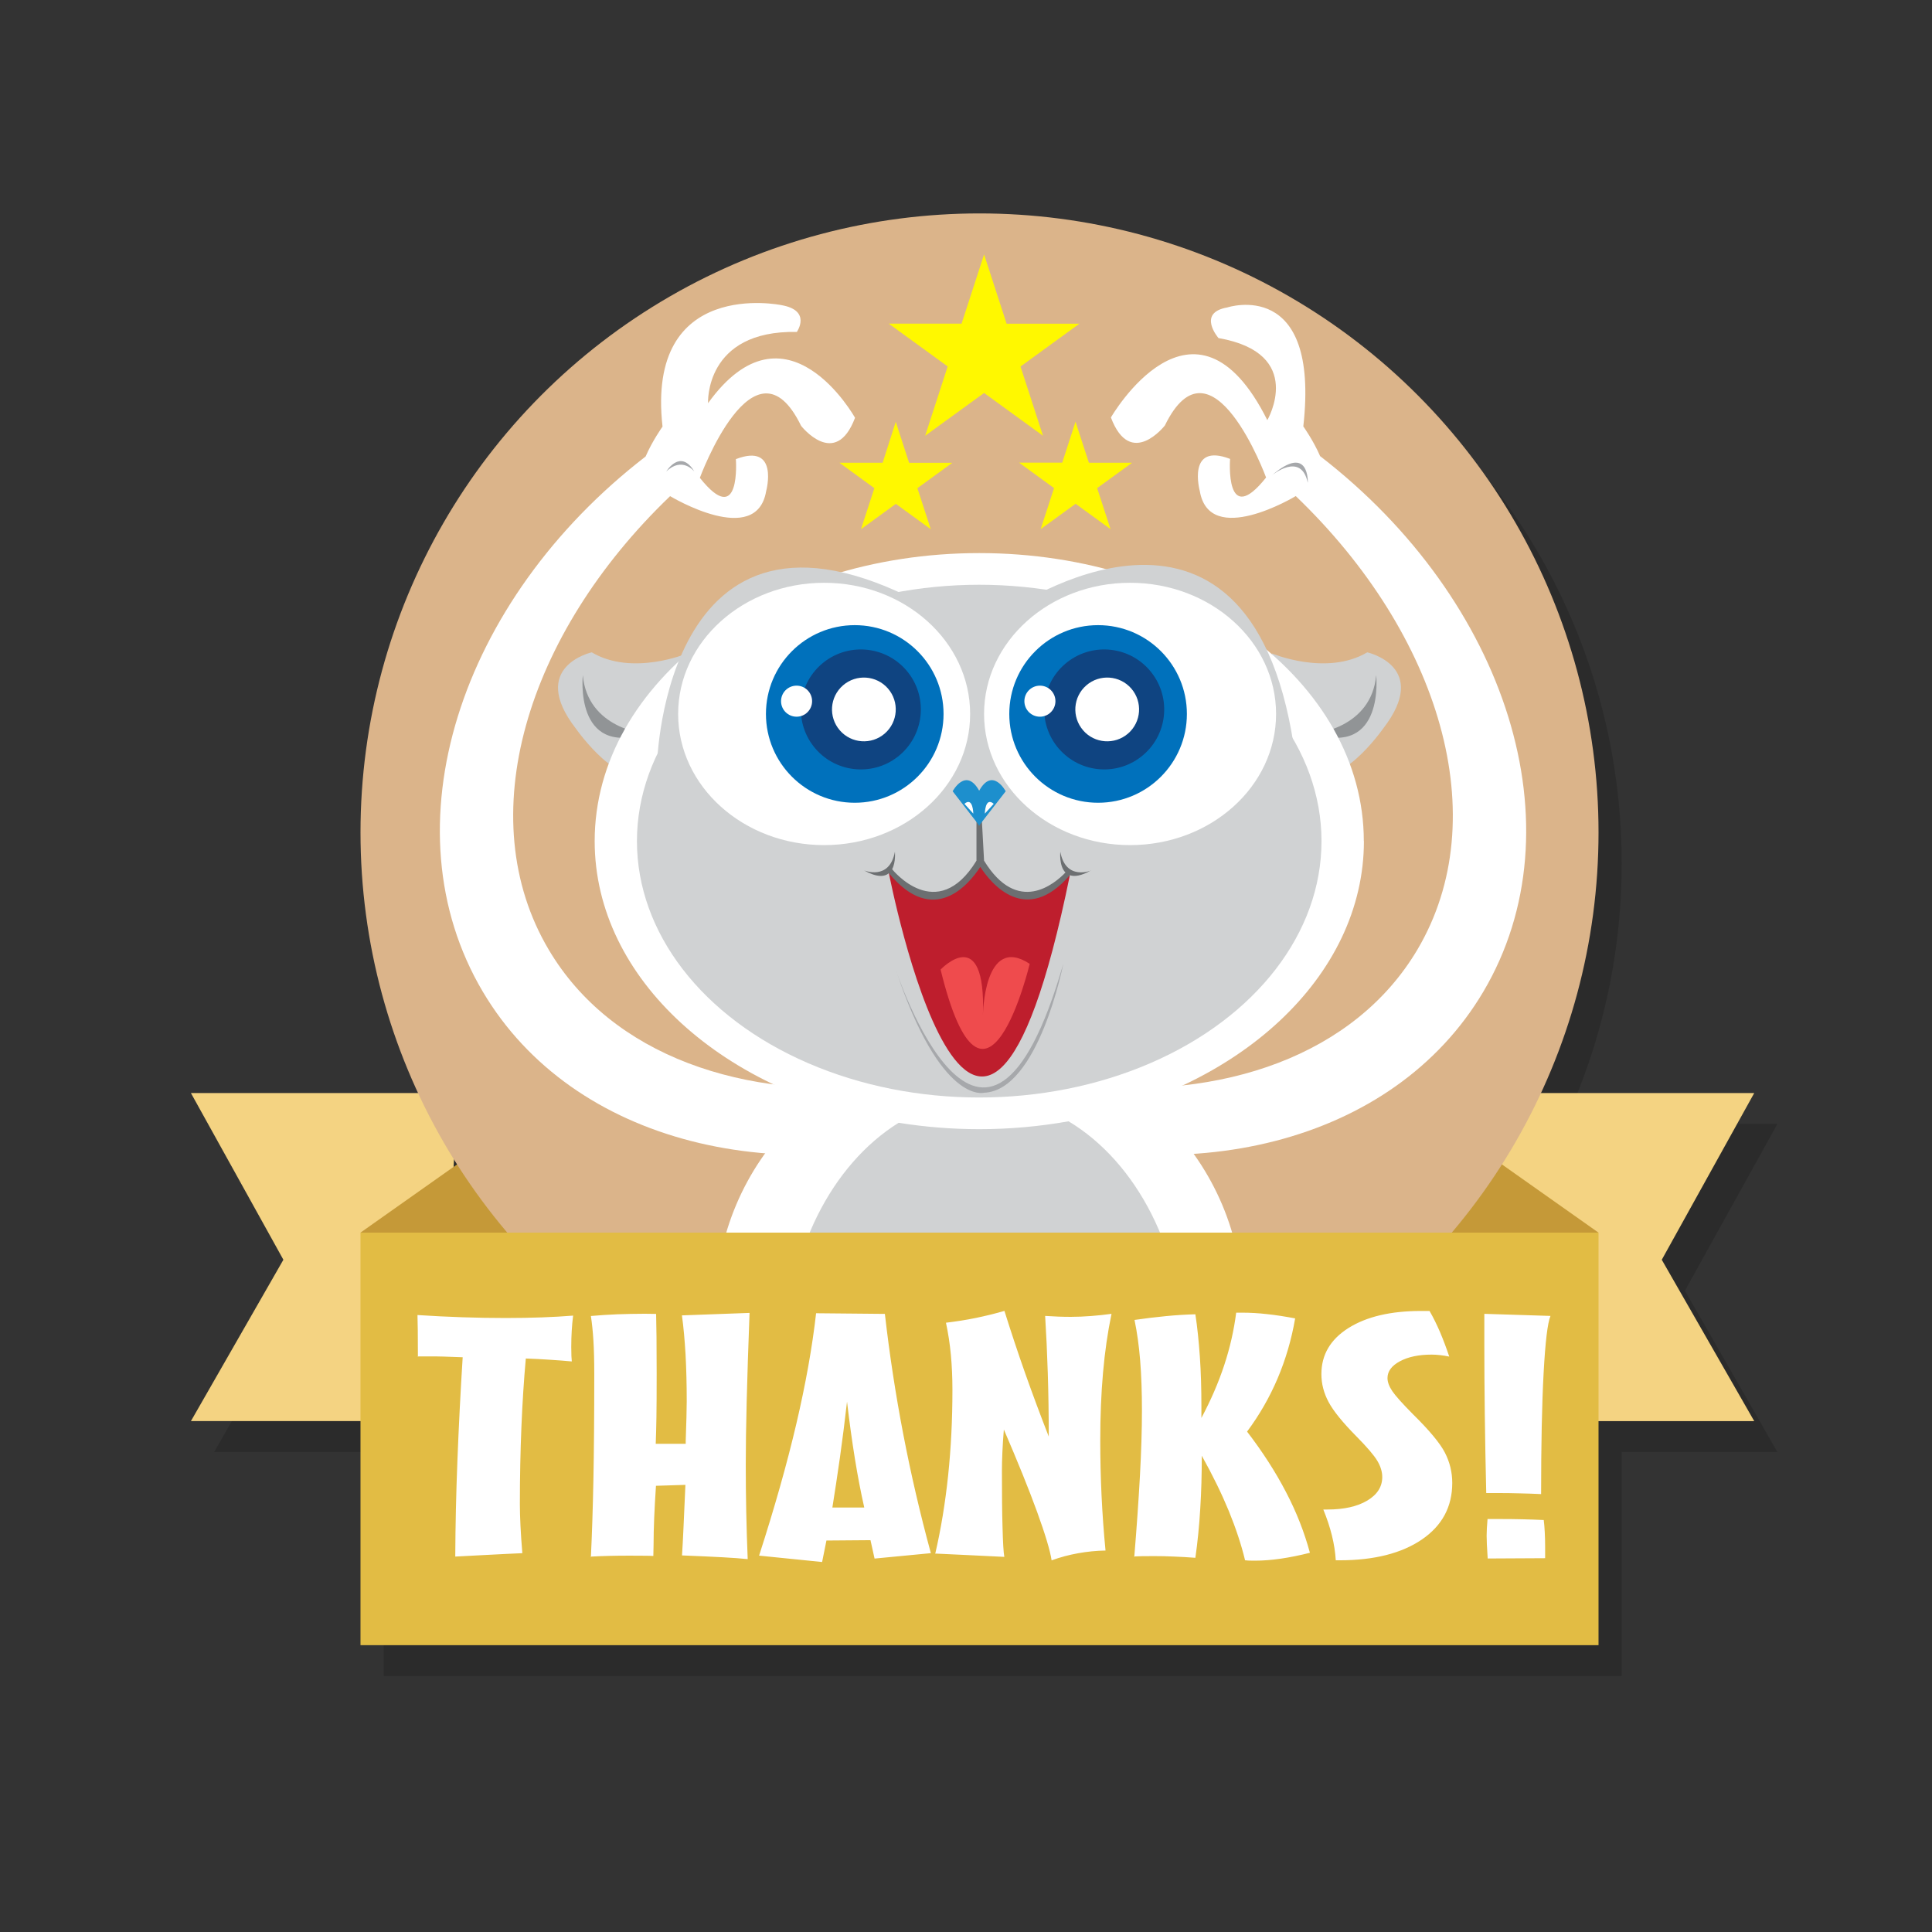 <svg xmlns="http://www.w3.org/2000/svg" width="250" height="250" viewBox="0 0 250 250"><rect x="0" y="0" width="250" height="250" fill="#333333" stroke="none"/><path opacity=".15" d="M218.033 167.012l11.964-21.572h-27.594c4.767-10.252 7.445-21.672 7.445-33.723 0-44.238-35.862-80.1-80.1-80.1-44.24 0-80.1 35.86-80.1 80.1 0 12.05 2.677 23.47 7.444 33.723H27.705l11.965 21.572-11.965 20.88h21.943v28.992h160.2v-28.992h20.148l-11.963-20.88zm-155.88-12.344l-.46.324.054-.958c.133.213.272.422.406.634z"/><path fill="#F4D382" d="M59.22 141.44H24.705l11.965 21.57-11.965 20.88h32.177m135.6-42.45h34.515l-11.964 21.572 11.964 20.88H194.82"/><path fill="#C59938" d="M46.648 159.5l20.395-14.404 8.33 36.034m131.47-21.63l-20.394-14.404-8.33 36.034"/><circle fill="#DBB48A" cx="126.749" cy="107.717" r="80.1"/><circle fill="#FFF" cx="126.709" cy="169.159" r="34.118"/><path fill="#FFF" d="M170.836 59.052c-.87-2.03-2.188-3.878-2.188-3.878 2.175-19.36-9.837-15.39-9.837-15.39-3.97.69-1.14 3.96-1.14 3.96 11.36 1.985 6.32 10.622 6.32 10.622-9.49-18.983-20.24-.345-20.24-.345 2.54 6.73 6.98 1.04 6.98 1.04 6.06-12.42 13.1 6.73 13.1 6.73-5.35 6.73-4.66-2.41-4.66-2.41-5.64-2.16-3.92 4.15-3.92 4.15 1.25 7.37 12.27.75 12.42.66 18.71 17.95 25.82 41.66 15.74 58.69-8.06 13.61-25.17 19.63-44.34 17.52 1.07-.57 2.14-1.16 3.2-1.79 11.94-7.07 21.2-16.6 27.18-26.99-5.66 6.53-12.76 12.51-21.08 17.44-6.92 4.1-14.08 7.1-21.16 9.06-7.08-1.95-14.24-4.95-21.16-9.05-8.31-4.93-15.41-10.91-21.08-17.43 5.98 10.39 15.25 19.92 27.18 26.99 1.06.63 2.13 1.22 3.2 1.79-19.17 2.11-36.27-3.9-44.34-17.52-10.11-17.04-3-40.76 15.7-58.7.16.09 11.18 6.71 12.43-.65 0 0 1.72-6.3-3.92-4.14 0 0 .69 9.15-4.66 2.42 0 0 7.05-19.16 13.1-6.73 0 0 4.44 5.69 6.98-1.04 0 0-8.89-15.94-19.02-1.89 0 0-.48-9.45 11.49-9.22 0 0 1.96-2.78-2.01-3.47 0 0-17.54-3.63-15.37 15.72 0 0-1.32 1.85-2.19 3.87C59.39 77.7 49.9 107.1 62.48 128.33c11.66 19.68 38.59 26.09 64.73 17.19 26.14 8.9 53.07 2.49 64.73-17.19C204.5 107.1 195 77.7 170.85 59.042z"/><path fill="#D0D2D3" d="M88.935 84.546s-7.09 2.993-12.366-.135c0 0-8.25 1.84-2.06 9.86 0 0 6.17 8.77 9.05 4.71l5.37-14.43z"/><path fill="#919496" d="M83.526 94.946s-7.497-.65-8.11-7.583c0 0-1.146 10.55 8.11 7.583z"/><path fill="#D0D2D3" d="M164.56 84.546s7.088 2.993 12.364-.135c0 0 8.246 1.84 2.06 9.86 0 0-6.18 8.77-9.056 4.71l-5.37-14.43z"/><path fill="#919496" d="M169.967 94.946s7.498-.65 8.11-7.583c0 0 1.147 10.55-8.11 7.583z"/><path fill="#FFF" d="M176.477 108.843c0-20.586-22.28-37.274-49.766-37.274-27.48 0-49.76 16.68-49.76 37.27 0 17.9 16.86 32.85 39.34 36.44 3.38-2.1 7.16-3.28 11.16-3.28 3.87 0 7.53 1.11 10.82 3.08 21.92-3.9 38.22-18.65 38.22-36.26z"/><ellipse fill="#D0D2D3" cx="126.711" cy="108.842" rx="44.291" ry="33.174"/><path fill="#D0D2D3" d="M116.283 145.29c-8.617 5.36-14.562 16.734-14.562 29.9 0 18.322 11.52 33.175 25.72 33.175s25.72-14.853 25.72-33.175c0-13.333-6.1-24.823-14.89-30.095-3.7.66-7.57 1.02-11.54 1.02-3.57 0-7.06-.287-10.42-.825z"/><path fill="#BE1E2D" d="M115.026 113.007s11.43 58.984 23.41.258l-.158-.258-1.783 1.53-1.61.95h-.46l-1.208.173-2.128-.173-2.88-1.985-1.3-1.87-1.01 1.123-.69.747-.78.633-.84.518-.78.49-.81.344-.87.23-1.07-.057-1.15-.374-1.27-.547-1.67-1.18-.84-1.07-.16.51z"/><path fill="#6C6F71" d="M141.198 112.64s-3.293 1.38-3.995-2.418c0 0-.186 1.812.665 2.68-1.363 1.426-6.183 5.578-10.53-1.53l-.493-9.056-.49 1.79v7.267c-5.13 8.38-10.912 1.106-10.912 1.106h-.003c.496-.93.36-2.26.36-2.26-.703 3.79-3.995 2.41-3.995 2.41 1.668.93 2.648.84 3.22.36v.01c5.795 7 10.364 1.42 11.82-.82 1.438 2.2 5.907 7.65 11.59 1.07.597.21 1.476.1 2.763-.63z"/><path fill="#1D8FCD" d="M126.748 106.76l3.39-4.37s-1.696-3.18-3.433-.074c-1.735-3.105-3.432.073-3.432.073l3.39 4.37v.11l.042-.06.043.05v-.11z"/><path fill="#FFF" d="M125.945 105.283s-.027-2.233-1.148-1.27l1.148 1.27zm1.492 0s.03-2.233 1.15-1.27l-1.15 1.27z"/><path fill="#D0D2D3" d="M85.02 98.913s.91-39.77 35.897-19.923C155.855 98.806 85.02 98.913 85.02 98.913z"/><ellipse fill="#FFF" cx="106.643" cy="92.385" rx="18.892" ry="16.972"/><path fill="#D0D2D3" d="M130.658 78.99s30.793-21.427 36.745 17.438l-36.745-17.44z"/><ellipse fill="#FFF" cx="146.231" cy="92.385" rx="18.893" ry="16.972"/><circle fill="#0071BC" cx="110.604" cy="92.385" r="11.491"/><path fill="#0F4481" d="M105.525 96.88c-2.808-3.244-2.453-8.144.79-10.95 3.24-2.803 8.14-2.452 10.95.792 2.804 3.24 2.45 8.144-.792 10.95-3.24 2.805-8.142 2.45-10.948-.79z"/><path fill="#FFF" d="M108.667 94.5c-1.492-1.725-1.304-4.327.42-5.817 1.72-1.49 4.327-1.306 5.82.417 1.49 1.724 1.298 4.33-.424 5.822-1.723 1.49-4.325 1.3-5.816-.422z"/><circle fill="#FFF" cx="103.076" cy="90.732" r="2.009"/><circle fill="#0071BC" cx="142.092" cy="92.385" r="11.491"/><path fill="#0F4481" d="M137.013 96.88c-2.808-3.244-2.454-8.144.788-10.95 3.24-2.803 8.15-2.452 10.95.792 2.81 3.24 2.46 8.144-.79 10.95-3.24 2.805-8.14 2.45-10.94-.79z"/><path fill="#FFF" d="M140.153 94.5c-1.492-1.725-1.304-4.327.42-5.817 1.72-1.49 4.327-1.306 5.82.417 1.49 1.724 1.3 4.33-.424 5.822-1.73 1.49-4.33 1.3-5.82-.422z"/><circle fill="#FFF" cx="134.564" cy="90.732" r="2.009"/><path fill="#A6A8AB" d="M115.91 125.466s11.44 34.803 21.678-.747c0 0-3.2 16.41-10.25 16.68 0 0-5.608 1.6-11.427-15.94z"/><path fill="#EF4B4D" d="M121.71 125.466s5.9-6.268 5.48 5.927c0 0 .1-10.585 6.054-6.674 0 0-5.78 24.27-11.533.74z"/><path fill="#A6A8AB" d="M89.842 61.01s-1.553-1.984-3.625 0c0 0 1.813-3.02 3.625 0zm74.718.518s3.793-3.186 4.667.95c0 0 .242-5.178-4.668-.95z"/><path fill="#FFF800" d="M127.34 32.923l2.914 8.963h9.424l-7.624 5.54 2.91 8.963-7.624-5.54-7.625 5.54 2.913-8.97-7.625-5.54h9.425m-8.518 12.7l1.726 5.31h5.585l-4.51 3.28 1.73 5.31-4.52-3.28-4.51 3.28 1.73-5.31-4.52-3.29h5.59m24.96-5.31l1.73 5.31h5.59l-4.52 3.28 1.73 5.31-4.52-3.28-4.52 3.28 1.73-5.31-4.52-3.29h5.58"/><path fill="#E2BC44" d="M46.648 159.5h160.2v53.384h-160.2z"/><path d="M54.077 175.582c0-1.544-.005-2.688-.016-3.43-.01-.743-.02-1.405-.04-1.986 1.99.13 3.92.224 5.82.287 1.89.063 3.75.096 5.57.096 1.7 0 3.26-.03 4.7-.08 1.44-.05 2.79-.13 4.05-.23-.08.64-.14 1.29-.18 1.96-.04.67-.06 1.38-.06 2.11 0 .52.01.91.02 1.15.01.25.03.48.05.71-.91-.08-1.86-.16-2.85-.22-.99-.07-2.03-.12-3.1-.16-.25 2.76-.44 5.71-.57 8.86-.13 3.15-.2 6.48-.2 10.01 0 .83.03 1.77.08 2.8.05 1.03.13 2.21.24 3.52-1.26.05-2.89.14-4.88.24l-3.8.2c.02-4 .11-8.15.28-12.46.17-4.31.39-8.75.68-13.33-1.07-.04-1.9-.07-2.49-.09-.59-.02-1.14-.02-1.66-.02h-1.6zM76.46 201.51c.146-3.03.254-6.374.326-10.034.073-3.66.11-8.23.11-13.707 0-1.73-.037-3.17-.11-4.32-.072-1.16-.18-2.21-.325-3.16 1.1-.1 2.23-.17 3.4-.22 1.17-.04 2.36-.07 3.58-.07l1.46.02c.02.89.04 1.87.05 2.95.01 1.07.02 2.66.02 4.77 0 2.53-.01 4.42-.03 5.66-.02 1.24-.05 2.38-.09 3.43h3.88v-.39c.08-2.35.13-4.05.13-5.1 0-2.15-.05-4.16-.15-6.04-.11-1.88-.26-3.57-.47-5.09l8.75-.32c-.17 4.44-.29 8.25-.37 11.41-.08 3.16-.12 5.9-.12 8.21 0 2.04.02 4.07.06 6.11.04 2.04.11 4.08.19 6.13-.87-.09-1.94-.17-3.23-.24-1.28-.07-3.03-.15-5.27-.24.07-1.06.13-2.24.19-3.54s.15-3.16.25-5.59l-3.81.12c-.1 1.53-.18 2.92-.23 4.16-.05 1.24-.08 2.41-.08 3.48l-.03 1.44c-.35-.02-.74-.03-1.18-.03-.43-.01-1.07-.01-1.92-.01-.93 0-1.8.01-2.62.03-.82.02-1.59.05-2.31.09zm21.765-.212c2.004-6.2 3.61-11.886 4.82-17.052 1.21-5.168 2.062-9.938 2.558-14.313l8.9.084c.598 5.238 1.394 10.437 2.385 15.597.992 5.16 2.182 10.282 3.566 15.364l-7.286.7-.527-2.38-5.7.045-.56 2.78-8.15-.825zm9.487-6.223h4.123c-.434-1.91-.837-4.014-1.21-6.308-.37-2.293-.712-4.756-1.02-7.39-.29 2.52-.595 4.925-.916 7.21-.33 2.287-.65 4.45-.98 6.488zm13.3 6.01c.745-3.214 1.3-6.594 1.674-10.14.372-3.547.558-7.244.558-11.096 0-1.57-.067-3.08-.2-4.52-.136-1.44-.347-2.83-.637-4.17 1.323-.16 2.616-.36 3.876-.62 1.26-.26 2.49-.56 3.69-.91.847 2.7 1.74 5.39 2.68 8.06.942 2.66 1.96 5.4 3.055 8.2 0-2.86-.042-5.59-.124-8.19-.083-2.6-.197-5.07-.342-7.42.6.04 1.17.07 1.706.09.538.02 1.075.03 1.612.03.868 0 1.752-.04 2.65-.11.9-.07 1.772-.16 2.62-.28-.496 2.38-.863 4.92-1.1 7.63-.24 2.71-.357 5.62-.357 8.73 0 2.42.057 4.82.17 7.2.114 2.37.283 4.73.512 7.07-1.198.02-2.383.14-3.55.35s-2.31.51-3.426.92c-.19-1.26-.82-3.36-1.88-6.28s-2.5-6.47-4.3-10.65c-.09 1.05-.15 2.02-.19 2.94-.04.91-.06 1.7-.06 2.37 0 2.98.02 5.44.08 7.37.05 1.92.12 3.19.23 3.8-1.41-.07-3.11-.15-5.12-.25-2.01-.09-3.29-.15-3.84-.18zm25.762.382c.31-3.766.553-7.243.73-10.437.174-3.192.262-6.034.262-8.526 0-2.392-.076-4.544-.23-6.455s-.4-3.66-.73-5.25c1.364-.2 2.708-.36 4.03-.49 1.323-.13 2.605-.21 3.845-.24.25 1.64.44 3.47.58 5.48.14 2.01.2 4.17.2 6.47v1.46c1.22-2.28 2.2-4.55 2.95-6.82.75-2.27 1.26-4.53 1.55-6.8h.84c1 0 2.05.06 3.18.19 1.13.12 2.33.31 3.61.55-.47 2.73-1.23 5.32-2.27 7.77-1.04 2.45-2.36 4.74-3.95 6.88 2.01 2.62 3.69 5.23 5.04 7.83 1.36 2.6 2.38 5.22 3.09 7.85-1.34.34-2.6.59-3.76.76-1.16.17-2.27.26-3.33.26-.37 0-.64-.01-.82-.01-.18-.01-.34-.02-.48-.04-.49-2.04-1.2-4.16-2.1-6.37-.91-2.21-2.07-4.6-3.5-7.16 0 2.39-.06 4.68-.2 6.87-.13 2.19-.34 4.3-.63 6.34-.95-.07-1.86-.13-2.74-.16-.87-.04-1.74-.06-2.58-.06-.68 0-1.2 0-1.55.01l-.96.03zm26.074.425c-.062-1.033-.227-2.096-.496-3.187-.268-1.09-.64-2.215-1.116-3.375h.527c2.15 0 3.87-.386 5.162-1.157 1.292-.77 1.938-1.787 1.938-3.047 0-.68-.212-1.377-.635-2.093-.425-.714-1.328-1.772-2.713-3.173-1.777-1.8-2.977-3.278-3.597-4.44-.62-1.16-.93-2.363-.93-3.608 0-2.506 1.167-4.495 3.503-5.967 2.34-1.473 5.47-2.208 9.4-2.208h1.09c.5.862.95 1.783 1.37 2.76.41.978.81 2.025 1.18 3.143-.41-.085-.81-.148-1.19-.19-.38-.043-.75-.064-1.1-.064-1.65 0-3.02.287-4.09.86-1.07.573-1.61 1.3-1.61 2.176 0 .51.21 1.073.62 1.688.42.616 1.31 1.61 2.67 2.983 2.13 2.095 3.51 3.756 4.14 4.98.63 1.224.95 2.53.95 3.918 0 3.09-1.31 5.53-3.93 7.32-2.63 1.79-6.18 2.69-10.66 2.69h-.43zm27.778-31.597c-.37.89-.666 3.354-.884 7.39-.217 4.033-.324 9.25-.324 15.65-.91-.044-1.835-.076-2.774-.096-.942-.03-1.917-.04-2.93-.04h-1.396c-.084-3.55-.146-6.95-.187-10.18-.04-3.24-.06-6.25-.06-9.04v-3.97l8.56.27zm-8.122 26.267h1.798c.888 0 1.793.01 2.714.032.918.02 1.833.054 2.743.095.06.46.1.98.13 1.55s.05 1.19.05 1.89v1.5l-7.44.04v-.13c-.09-1.31-.13-2.25-.13-2.83 0-.3.01-.62.03-.95.02-.34.05-.74.09-1.23z" fill="#FFF"/></svg>